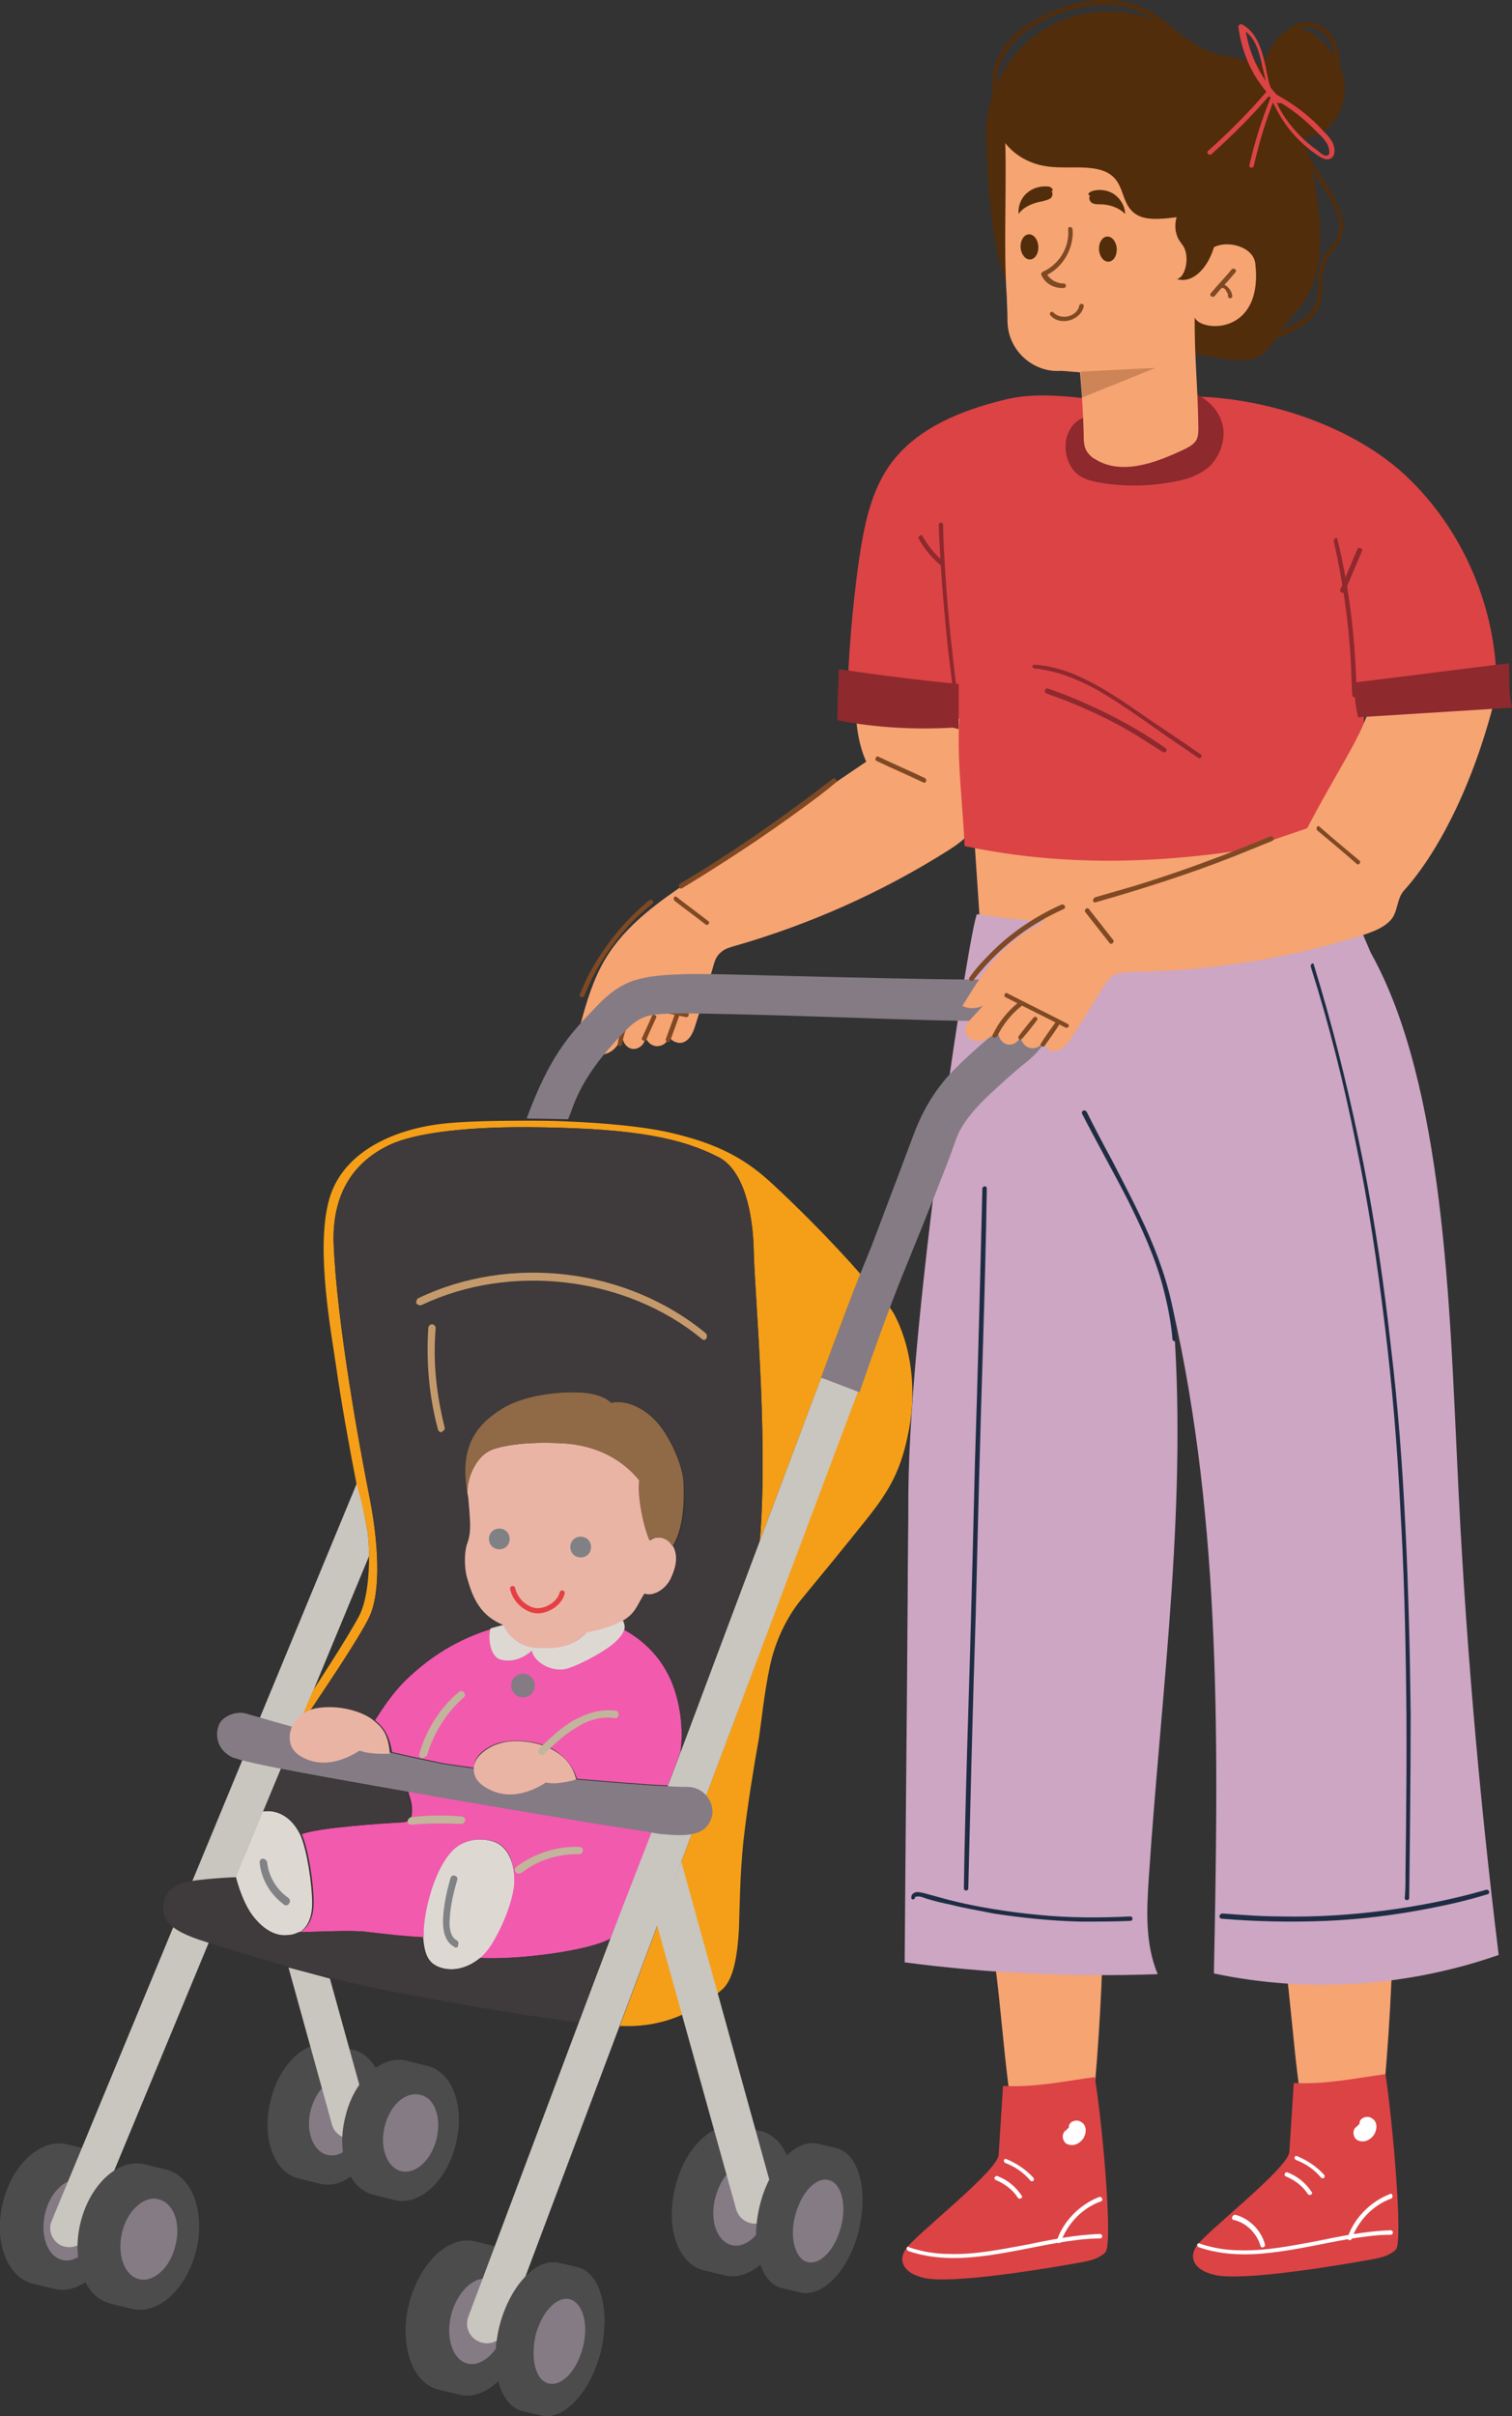 <svg xmlns="http://www.w3.org/2000/svg" width="204.4" height="326.4" style="overflow:visible;enable-background:new 0 0 204.4 326.4" xml:space="preserve">
    <rect width="100%" height="100%" fill="#333333" stroke="none"/>
    <style>
        .st0{fill:#f6a472}.st1{fill:#7f4924}.st2{fill:#dc4345}.st3{fill:#fff}.st4{fill:#512d0c}.st7{fill:#8e292e}.st8{fill:#1f2d44}.st10{fill:#f59f18}.st11{fill:#4d4c4c}.st12{fill:#857b84}.st13{fill:#c9c5bf}.st14{fill:#eab4a5}.st16{fill:#ddd9d2}
    </style>
    <path class="st0" d="M115 89.2c1 5.1.1 9.2 2.1 13.7-7.8 5.3-15.6 10.5-23.4 15.8-4.5 3-9.1 6.2-11.9 10.9-1.6 2.7-2.5 5.7-3.3 8.7 1.8.3 3.7-1.2 3.9-3-.7 1.4-1.5 2.8-2.2 4.2-.3.6-.7 1.3-.4 2 .3.9 1.6 1.2 2.5.7.9-.4 1.4-1.3 1.9-2.2-.1.9.7 1.8 1.6 1.7.9-.1 1.6-1 1.4-1.9.1.9 1 1.7 1.9 1.5.9-.1 1.6-1.1 1.4-2-.5.9.9 1.9 1.9 1.5 1-.4 1.4-1.6 1.7-2.6.8-2.5 1.6-5.1 2.3-7.6.2-.7.4-1.4 1-1.9.5-.5 1.2-.7 1.9-.9 10.1-2.9 19.8-7.2 28.7-12.8 1.4-.9 2.8-1.8 3.5-3.2.7-1.3.7-2.8.7-4.3-.2-7.6.7-17.5-2.8-24.2L115 89.2z"/>
    <path class="st1" d="M84.1 141c.3-1.7 1-3.4 2.1-4.8.2-.3-.3-.7-.5-.3-1.1 1.5-1.9 3.3-2.2 5.1 0 .2.1.3.3.3.2 0 .3-.1.3-.3zm3.3-.6c.4-1 .9-2 1.3-2.9.1-.2 0-.3-.2-.4-.2-.1-.3 0-.4.2-.4 1-.9 2-1.3 2.9-.1.2 0 .3.2.4.2.1.4 0 .4-.2zm3.2.2 1.2-3.3c.1-.4-.5-.6-.6-.2l-1.2 3.3c-.1.3.5.5.6.2z"/>
    <path class="st1" d="M83.8 135.6c3 .6 5.9 1.2 8.9 1.8.4.1.6-.5.2-.6-3-.6-5.9-1.2-8.9-1.8-.4-.1-.6.5-.2.6zm7.4-13.9c1.4 1.1 2.8 2.1 4.2 3.2.3.2.7-.3.3-.5-1.4-1.1-2.8-2.1-4.2-3.2-.3-.3-.6.2-.3.5zm27.3-18.9c2.1 1 4.2 1.9 6.3 2.9.4.2.6-.4.2-.6-2.1-1-4.2-1.9-6.3-2.9-.3-.1-.5.5-.2.6zM92.2 120c5.6-3.4 11.1-7 16.4-10.9 1.5-1.1 3-2.2 4.4-3.4.3-.2-.1-.7-.4-.5-5.2 4-10.5 7.8-16 11.3-1.5 1-3.1 1.9-4.7 2.9-.3.3 0 .8.3.6zM79 134.5c1.5-3.8 3.8-7.2 6.6-10.1.8-.8 1.7-1.6 2.6-2.3.3-.3-.1-.7-.4-.5-3.2 2.6-5.9 5.9-7.9 9.5-.6 1-1 2.1-1.5 3.2-.2.4.4.6.6.2z"/>
    <path class="st0" d="M149.1 262.2c-.2 8.6-.8 17.3-1.7 25.9-3.3.2-6.6.4-9.9.5-2-8.7-2.1-21-4.1-29.8 5.7-.3 9.5 3.5 15.2 4.2l.5-.8z"/>
    <path class="st2" d="M148 280.6c-4.4.6-8 1.4-12.4 1.2l-.6 9.3c-.1 2.2-11.4 10.9-12.6 12.8-.3.5-.5 1.1-.4 1.6.2 1.2 1.5 1.9 2.8 2.2 3.7 1 17.7-1.4 21.5-2.1 1.1-.2 2.3-.5 3.1-1.3 1.1-.8-.3-16.9-1.4-23.7z"/>
    <path class="st3" d="M122.8 304.1c3.2 1.1 6.6 1.1 9.9.7 3.4-.4 6.8-1.2 10.2-1.8 1.9-.3 3.8-.6 5.8-.6.4 0 .4-.6 0-.6-3.4.1-6.8.8-10.2 1.5-3.3.6-6.7 1.3-10.1 1.2-1.9 0-3.7-.3-5.5-.9-.3-.3-.5.3-.1.5z"/>
    <path class="st3" d="M148.6 296.8c-2.6 1-4.8 3.2-5.7 5.8-.1.2 0 .3.1.4.1.1.4 0 .4-.1.9-2.5 2.9-4.6 5.4-5.5.4-.1.2-.7-.2-.6zm-14-2.3c1.2.5 2.3 1.3 3 2.4.2.3.8 0 .5-.3-.8-1.2-1.9-2.1-3.2-2.6-.2-.1-.3 0-.4.1-.1.1-.1.3.1.4zm1.3-2.3c1.3.5 2.5 1.3 3.4 2.4.1.1.3.1.4 0 .1-.1.1-.3 0-.4-1-1.1-2.2-1.9-3.6-2.5-.2-.1-.3 0-.4.1 0 .2.1.4.2.4zm8.2-4.4c-.7.4-.5 1.7.3 1.9.8.3 1.7-.2 2.1-.9.4-.7.4-1.7-.3-2.1-.6-.5-1.8-.1-1.7.7l-.4.4z"/>
    <path class="st0" d="M188.3 261.7c-.2 8.6-.8 17.3-1.7 25.9-3.3.2-6.6.4-9.9.5-2-8.7-2.1-21-4.1-29.8 5.7-.3 9.5 3.5 15.2 4.2l.5-.8z"/>
    <path class="st4" d="M138.3 40.4c-4.7-1-4.9-20.4-5-22.1-.1-6 3.3-11.8 8.5-14.7 5.2-2.9 12-2.7 17 .5 1.4.9 2.7 2 4.3 2.7 2.7 1.2 6 .9 8.4 2.6 1.6 1.1 2.5 3 3.2 4.8 1.9 4.7 3.1 9.7 3.6 14.8.4 4 .3 8.3-2 11.7-.9 1.4-2.2 2.6-3.2 4-.7 1-1.3 2.2-2.2 3-1.8 1.4-4.4 1-6.6.6l-7.5-1.5-18.5-6.4z"/>
    <path class="st0" d="M131.5 110.1c.4 6 .8 11.9 1.2 17.9 6.5 1.7 13.3 0 19.9-1.3 8.1-1.5 16.3-2.3 24.5-2.4.4 0 .9 0 1.1-.3.3-.3.2-.7.2-1.1-.6-5.8-1.1-11.6-1.7-17.4-13.8 2.7-28.2-.4-42.1 1.8-1.2.2-2.8 1.2-2.1 2.2l-1 .6z"/>
    <circle transform="rotate(-84.151 159.068 161.075)" cx="159.1" cy="161.1" style="fill:#006838" r="11.5"/>
    <path d="M181.8 120.5c-17.7-.1-29.5 6.4-49.7 3-.7-.1-9.1 53.3-9.3 78 0 4.9-.1 9.9-.1 14.8-.1 16.3-.3 32.5-.4 48.8 11.3 1.5 22.8 2 34.2 1.6-1.7-4.1-1.5-8.6-1.2-13 1.7-25.7 5.4-51.4 3.2-77.1 6.7 29.4 6.2 59.9 5.6 90 12.7 2.7 26.2 1.8 38.5-2.5-2.7-22-4.6-44.1-5.6-66.3-1-20.3-1.7-51.3-11.7-69.1l-3.5-8.2z" style="fill:#cca6c3"/>
    <path class="st2" d="M158.9 53.6c10.8-.5 24.2 3.7 31.8 11.3 7.7 7.6 12 18.5 11.6 29.3-6 .9-11.9 1.7-17.9 2.6l-.3 14.8c-17.9 4.4-35.7 6.5-53.7 2.7-.2-5.1-1.1-12-.7-17.2-5.1-.7-10.1-1.4-15.2-2.1.2-6.4.7-12.8 1.6-19.2.7-4.7 1.6-9.6 4.5-13.4 3.6-4.7 9.5-7 15.2-8.4 6-1.5 12.4.4 18.5.4l4.6-.8zm28.4 226.6c-4.4.6-8 1.4-12.4 1.2l-.6 9.3c-.1 2.2-11.4 10.9-12.6 12.8-.3.5-.5 1.1-.4 1.6.2 1.2 1.5 1.9 2.8 2.2 3.7 1 17.7-1.4 21.5-2.1 1.1-.2 2.3-.5 3.1-1.3 1-.9-.4-17-1.4-23.7z"/>
    <path class="st7" d="M129.6 98.5v-6.1c-5.4-.5-10.8-1.2-16.2-2-.1 2.3-.2 4.6-.2 6.9 5.1 1 10.4 1.3 15.6 1l.8.2z"/>
    <path class="st7" d="M129.3 92.9c-.7-5.7-1.3-11.4-1.6-17.1-.1-1.6-.2-3.2-.2-4.9 0-.4-.6-.4-.6 0 .2 5.7.7 11.5 1.3 17.2l.6 4.8c-.1.5.6.4.5 0z"/>
    <path class="st7" d="M124.2 72.8c.8 1.4 1.8 2.6 3 3.6.3.3.7-.2.4-.5-1.2-1-2.1-2.1-2.9-3.5-.1-.3-.7.1-.5.4zM147 56.3c-1.3.2-2.4 1.3-2.8 2.8-.4 1.5 0 3.3.9 4.4.9 1.1 2.3 1.5 3.6 1.7 3.4.6 7 .5 10.4-.2 1.5-.3 3-.8 4.3-1.9 1.2-1.1 2.1-2.9 2-4.9-.3-3.4-3.4-5.2-6.1-5.9-2.5-.6-5.1-.8-7.6-.5l-4.7 4.5z"/>
    <path class="st0" d="M135.8 16.7c.4 7-.2 16.4.3 23.4 0 .6.1 1.9.1 3.4.1 3.9 3.5 6.9 7.3 6.6l2.5.2s.4 4.2.5 8.3c0 .9 0 1.8.5 2.5.3.4.6.7 1 .9 3.6 2.3 8.3.5 12.1-1.3.6-.3 1.2-.6 1.6-1.2.3-.5.3-1.2.3-1.8-.1-6.2-.5-8.6-.5-14.8.9 2 9.3 2.4 8.2-7.3-.3-2.7-5.3-3.6-6.7-1.2.1-4.6-.5-12.5-1.4-17l-25.8-.7z"/>
    <path class="st7" d="M139.8 90.3c3.1.3 6 1.5 8.7 3 2.9 1.7 5.7 3.7 8.4 5.6 1.7 1.2 3.4 2.3 5.1 3.5.1.1.3 0 .4-.1.1-.2 0-.3-.1-.4-3-2.1-6.1-4.1-9.1-6.2-2.6-1.8-5.3-3.5-8.2-4.7-1.6-.6-3.3-1.1-5.1-1.2-.2 0-.3.1-.4.2 0 0 .1.2.3.3zm1.7 3.4c4.3 1.5 8.5 3.4 12.4 5.8l3.3 2.1c.3.2.7-.2.4-.5-3.8-2.7-8-4.9-12.3-6.7-1.2-.5-2.5-1-3.7-1.4-.4 0-.5.6-.1.7zm38.8-20.6c1.2 5.3 2 10.7 2.3 16.2.1 1.5.1 3.1.2 4.6 0 .4.6.4.6 0-.1-5.5-.6-11-1.6-16.4-.3-1.5-.6-3.1-1-4.6 0-.4-.5-.2-.5.2z"/>
    <path class="st7" d="M183.5 74.2c-.8 1.8-1.5 3.6-2.3 5.4-.2.4.4.7.6.3.8-1.8 1.5-3.6 2.3-5.4.2-.4-.4-.7-.6-.3z"/>
    <path class="st4" d="M134.8 17c.6 2.8 3.5 5.1 6.9 5.5 3 .4 6.8-.5 8.8 1.4 1.5 1.4 1.2 3.8 3 5 1.3.9 3.3.7 5.1.5 1.9-.2 3.8-.5 5.7-.7.8-.1 1.7-.2 2.5-.2 1.2.1 2.3.5 3.1 1.2.3-5.2.3-10.9-4-14.6-.7-.6-1.6-1.2-2.1-2-.4-.7-.5-1.5-.9-2.2-.7-1.2-2.2-1.9-3.8-2.1-1.6-.2-3.2 0-4.8.2-2.9.4-5.9.7-8.8 1.1-2.3.3-4.7.6-6.7 1.5s-3.7 2.7-3.6 4.6l-.4.8z"/>
    <path class="st4" d="M161.2 26.8c-.7.4-1.4.9-1.8 1.7-.5.9-.7 2.2-.3 3.3.2.7.7 1.1 1 1.7.7 1.5.1 4-1 4.2 2.5.8 5.1-2.4 5.4-6.5.1-1.4-.1-2.8 0-4.2.1-1.4.7-2.8 1.5-2.9l-4.8 2.7zm8.9-15.7c.3-1.9 1.1-3.8 2.2-5.4.5-.7 1.1-1.4 2-1.7 1.4-.5 3 .3 4.1 1.3 2 1.7 3.5 4.3 3.4 6.9 0 2.7-1.7 5.3-4.2 6.2-2.5.8-5.7-.6-6.3-3.2l-1.2-4.1z"/>
    <path class="st8" d="M123.7 256.3c0-.1.5-.1.6-.1.5.1.9.3 1.3.4 1 .3 1.9.5 2.9.7 1.9.5 3.9.8 5.8 1.2 3.9.6 7.8 1 11.8 1.1 2.2 0 4.5 0 6.7-.1.4 0 .4-.6 0-.6-4.1.2-8.2.2-12.3-.2-4.1-.4-8.1-1-12.1-2l-3.3-.9c-.4-.1-.8-.2-1.2-.2-.4.1-.7.3-.7.7-.1.4.5.4.5 0zm41.4 2.9c4.7.4 9.5.5 14.2.3 4.7-.2 9.4-.8 14-1.7 2.6-.5 5.2-1.1 7.8-1.9.4-.1.2-.7-.2-.6-4.5 1.3-9.1 2.2-13.7 2.8-4.6.6-9.3.9-14 .8-2.6 0-5.3-.2-7.9-.4-.5 0-.6.6-.2.7z"/>
    <path class="st8" d="M177.2 130.6c2.5 7.9 4.5 15.9 6.1 23.9 1.7 8.1 2.9 16.3 3.9 24.5s1.7 16.4 2.1 24.7c.5 8.3.7 16.6.8 24.9.1 8.2 0 16.5-.1 24.7 0 1 0 2.1-.1 3.1 0 .4.6.4.6 0 .1-8.3.2-16.6.2-25-.1-8.3-.3-16.6-.7-24.9-.4-8.3-1-16.6-2-24.8-.9-8.2-2.1-16.4-3.7-24.6-1.6-8-3.5-16-5.8-23.8l-.9-3c0-.3-.5-.1-.4.3zm-30.9 19.9c2 3.9 4.1 7.6 6.1 11.5 1.9 3.8 3.7 7.7 4.8 11.8.6 2.3 1.1 4.7 1.3 7.1 0 .4.7.4.6 0-.3-4.3-1.5-8.4-3.1-12.4s-3.7-7.9-5.7-11.8c-1.2-2.2-2.3-4.3-3.4-6.5-.3-.4-.8-.1-.6.3zm-13.5 10.1c-.3 12.3-.6 24.6-1 36.9-.3 12.3-.6 24.6-1 36.9-.2 6.9-.4 13.8-.5 20.7 0 .4.6.4.6 0 .3-12.3.6-24.6 1-36.9.3-12.3.6-24.6 1-36.9.2-6.9.4-13.8.5-20.7 0-.5-.6-.4-.6 0z"/>
    <path class="st1" d="M164.2 40c.9-1.1 1.9-2.1 2.8-3.2.3-.3-.2-.7-.5-.4-.9 1.1-1.9 2.1-2.8 3.2-.3.3.2.7.5.4z"/>
    <path class="st1" d="M165.2 38.9h.1c.1 0 .2.1.2.1.2.1.2.2.2.2.3.5.3.5.3.6v.2c0 .2.2.3.3.3.2 0 .3-.2.3-.3-.1-.8-.7-1.5-1.5-1.7-.2 0-.3.1-.4.2.3.2.4.3.5.4z"/>
    <path style="opacity:.34;fill:#7f4924" d="m146.1 50.2 10.1-.5-9.9 4z"/>
    <path class="st1" d="M144.4 31c.2 2.4-1.2 4.7-3.4 5.7-.2.1-.3.3-.2.5.5 1.1 1.7 1.8 3 1.7.4 0 .4-.6 0-.6-1 0-2-.6-2.4-1.5-.1.2-.1.3-.2.5 2.4-1 4-3.7 3.8-6.3-.1-.5-.7-.4-.6 0zM142 42.6c1.3 1.5 4.1.7 4.5-1.2.1-.4-.5-.5-.6-.1-.3 1.5-2.5 2-3.5.9-.1-.1-.3-.1-.4 0-.1.1-.1.3 0 .4z"/>
    <ellipse transform="matrix(.998 -.059 .059 .998 -1.72 8.86)" class="st4" cx="149.8" cy="33.7" rx="1.2" ry="1.7"/>
    <ellipse transform="matrix(.998 -.059 .059 .998 -1.722 8.234)" class="st4" cx="139.2" cy="33.4" rx="1.2" ry="1.7"/>
    <path class="st4" d="M147.4 26.4c-.3.3-.1.8.2 1s.8.2 1.1.2c1.2 0 2.5.4 3.4 1.3 0-1-.6-2-1.4-2.6-.8-.6-2-.8-3-.5-.3.1-.7.3-.5.6h.2zm-5.3-.6c.3.2.2.8-.1 1-.3.2-.7.3-1.1.4-1.2.2-2.5.7-3.2 1.7-.1-1 .3-2.1 1.1-2.8.8-.7 1.8-1 2.9-.9.3 0 .7.3.6.6h-.2z"/>
    <path class="st2" d="M173.2 13.4c-2.1-2-3.6-4.6-4.4-7.4-.2-.8-.4-1.6-.5-2.4-.2.1-.3.2-.5.3 2 1 2.5 3.4 2.9 5.3.3 1.2.5 2.3.9 3.4.4 1.2 1 2.3 1.6 3.3 1.3 2.1 3.1 3.9 5.1 5.2.5.3 1.1.6 1.6.3.4-.2.5-.6.5-1.1 0-1.1-.9-2-1.6-2.7-2-2.2-4.5-4-7.2-5.3-.1-.1-.3 0-.4.1-2.5 2.9-5.1 5.5-7.9 8-.3.3.2.7.5.4 2.8-2.5 5.5-5.2 7.9-8-.1 0-.3 0-.4.1 2.3 1.1 4.4 2.6 6.2 4.4l1.3 1.3c.3.4.7.8.8 1.3.1.3.2.8 0 1-.4.4-1.1-.2-1.4-.5-1.9-1.3-3.6-3.1-4.8-5-.6-1-1.1-2.1-1.5-3.2-.4-1-.6-2.1-.8-3.2-.5-2.1-1.1-4.6-3.2-5.7-.2-.1-.5.1-.5.3.4 3 1.5 5.9 3.4 8.3.5.7 1.1 1.3 1.7 1.9.6.4 1-.1.7-.4z"/>
    <path class="st2" d="M171.8 13.1c-1.2 3-2.2 6.1-2.9 9.2-.1.4.5.5.6.1.7-3.1 1.6-6.1 2.8-9.1.2-.3-.3-.6-.5-.2z"/>
    <path class="st4" d="M169.1 47.8c1.4-1.3 3.2-1.9 4.9-2.7 1.6-.7 3.3-1.7 4.1-3.3.5-1 .6-2.2.6-3.3.1-1.1.1-2.3.6-3.3s1.4-1.7 1.9-2.8c.5-1.1.5-2.4.1-3.5-.4-1.4-1.2-2.6-1.9-3.8-.8-1.4-1.7-2.7-2.5-4.1-.2-.3-.7 0-.5.3.7 1.2 1.5 2.4 2.2 3.6.7 1.1 1.4 2.1 1.9 3.3.5 1.1.8 2.3.4 3.5-.3 1.1-1.2 1.8-1.8 2.7-1.3 1.9-.6 4.3-1.2 6.4-.6 1.7-2.1 2.7-3.7 3.4-1.8.9-3.8 1.5-5.4 2.9-.4.5 0 .9.3.7zm-6-40.1c-1.2-1-2.3-2-3.5-3-1-.9-2-1.7-3.1-2.5-1.1-.7-2.3-1.4-3.6-1.7-1.3-.4-2.7-.5-4-.5-2.7.1-5.3.9-7.7 2-2.2 1.1-4.4 2.6-5.7 4.7-1.4 2.2-1.9 5.2-.8 7.7.2.4.8.2.6-.2-1-2.1-.7-4.6.4-6.6 1.1-2.1 3.1-3.7 5.2-4.8 2.2-1.1 4.8-1.9 7.3-2.1 1.3-.1 2.6-.1 3.9.2 1.3.3 2.4.8 3.5 1.5 1.2.8 2.3 1.7 3.4 2.6 1.2 1.1 2.5 2.1 3.7 3.2.3.2.7-.2.4-.5zm16.9 4.8c1.2-2.3 1.7-5.1.2-7.4-.6-.9-1.5-1.7-2.6-2-1.1-.3-2.2-.1-3.1.6-1 .7-1.6 1.9-1.4 3.1.1.4.7.4.6 0-.3-1.9 1.8-3.5 3.6-3.1 2.1.5 3.2 2.6 3.2 4.6 0 1.4-.4 2.7-1.1 3.9-.2.4.4.7.6.3z"/>
    <path class="st3" d="M162.1 303.6c3.2 1.1 6.6 1.1 9.9.7 3.4-.4 6.8-1.2 10.2-1.8 1.9-.3 3.8-.6 5.8-.6.4 0 .4-.6 0-.6-3.4.1-6.8.8-10.2 1.5-3.3.6-6.7 1.3-10.1 1.2-1.9 0-3.7-.3-5.5-.9-.4-.2-.5.4-.1.5z"/>
    <path class="st3" d="M187.9 296.4c-2.6 1-4.8 3.2-5.7 5.8-.1.2 0 .3.1.4.1.1.4 0 .4-.1.9-2.5 2.9-4.6 5.4-5.5.3-.2.1-.8-.2-.6zm-21.1 3.5c1.7.4 3.1 1.8 3.6 3.5.1.4.7.2.6-.2-.5-1.9-2.1-3.5-4-4-.5 0-.6.7-.2.7zm7-5.9c1.2.5 2.3 1.3 3 2.4.2.3.8 0 .5-.3-.8-1.2-1.9-2.1-3.2-2.6-.2-.1-.3 0-.4.1-.1.2 0 .4.1.4zm1.4-2.2c1.3.5 2.5 1.3 3.4 2.4.1.1.3.1.4 0 .1-.1.1-.3 0-.4-1-1.1-2.2-1.9-3.6-2.5-.2-.1-.3 0-.4.1 0 .1 0 .3.2.4zm8.2-4.5c-.7.4-.5 1.7.3 1.9.8.3 1.7-.2 2.1-.9.4-.7.4-1.7-.3-2.1-.6-.5-1.8-.1-1.7.7l-.4.4z"/>
    <path class="st10" d="m120.2 176.5.6.9c2.4 4.4 3.1 10.3 2.1 15.6-1 5.5-2.6 8.3-5.8 12.3-3.2 4-5.5 6.8-8.8 10.8-1.9 2.3-3.5 5.6-4.2 8.9-.8 3.7-1.2 7.8-1.5 9.8-.6 3.3-1.6 9.4-2.1 13.9-.5 4.9-.5 9.1-.6 11.8-.2 3.6-.7 6.8-2.2 8.2-1.5 1.3-2.8 2.3-5.1 3.3-2.3 1.1-5.1 1.8-8.3 1.7h-.5l36.4-97.2z"/>
    <path class="st11" d="M4.4 308.5c-3.5-.9-5.3-5.8-4-11 1.3-5.2 5.2-8.7 8.7-7.8l2.9.7c3.5.9 5.3 5.8 4 11-1.3 5.2-5.2 8.7-8.7 7.8l-2.9-.7z"/>
    <path class="st12" d="M13.3 300.8c-.7 3-3 5-4.9 4.5-2-.5-3-3.3-2.3-6.3.7-3 3-5 4.9-4.5 2 .5 3 3.3 2.3 6.3z"/>
    <path class="st11" d="M40.4 294.3c-3.4-.8-5.1-5.6-3.8-10.6 1.2-5 5-8.4 8.3-7.5l2.8.7c3.4.8 5.1 5.6 3.8 10.6-1.2 5-5 8.4-8.3 7.5l-2.8-.7z"/>
    <path class="st12" d="M49 286.8c-.7 2.9-2.8 4.8-4.8 4.3-1.9-.5-2.9-3.2-2.2-6 .7-2.8 2.8-4.8 4.8-4.3 1.9.4 2.9 3.1 2.2 6z"/>
    <path class="st11" d="M59.2 322.8c-3.5-.9-5.3-6.1-3.9-11.6s5.4-9.3 8.9-8.4l2.9.7c3.5.9 5.3 6.1 3.9 11.6s-5.4 9.3-8.9 8.4l-2.9-.7z"/>
    <path class="st12" d="M68.3 314.5c-.8 3.1-3.1 5.3-5.1 4.8-2-.5-3-3.5-2.2-6.6.8-3.1 3.1-5.3 5.1-4.8 2 .5 3 3.5 2.2 6.6z"/>
    <path class="st11" d="M95.1 306.7c-3.5-.9-5.2-5.9-3.8-11.3 1.3-5.4 5.2-9 8.7-8.2l2.9.7c3.5.9 5.2 5.9 3.8 11.3-1.3 5.4-5.2 9-8.7 8.2l-2.9-.7z"/>
    <path class="st12" d="M103.9 298.6c-.8 3.1-3 5.2-5 4.7s-3-3.4-2.2-6.4c.8-3.1 3-5.2 5-4.7 2 .4 3 3.3 2.2 6.4z"/>
    <path class="st11" d="M70.6 325.7c-3.1-.8-4.4-5.9-3.1-11.4 1.4-5.5 5-9.3 8-8.6l2.6.6c3.1.8 4.4 5.9 3.1 11.4-1.4 5.5-5 9.3-8 8.6l-2.6-.6z"/>
    <path class="st12" d="M78.8 317.1c-.8 3.1-2.8 5.3-4.6 4.9-1.8-.4-2.5-3.3-1.8-6.5.8-3.1 2.8-5.3 4.6-4.9 1.8.5 2.6 3.4 1.8 6.5z"/>
    <path class="st11" d="M70.6 325.7c-3.1-.8-4.4-5.9-3.1-11.4 1.4-5.5 5-9.3 8-8.6l2.6.6c3.1.8 4.4 5.9 3.1 11.4-1.4 5.5-5 9.3-8 8.6l-2.6-.6z"/>
    <path class="st12" d="M78.8 317.1c-.8 3.1-2.8 5.3-4.6 4.9-1.8-.4-2.5-3.3-1.8-6.5.8-3.1 2.8-5.3 4.6-4.9 1.8.5 2.6 3.4 1.8 6.5z"/>
    <path class="st13" d="m92.1 251.5 12.6 45.5c.4 1.4-.4 2.9-1.9 3.3-1.4.4-2.9-.4-3.3-1.9L88.8 260l3.3-8.5z"/>
    <path class="st13" d="m111 186.1-19 50.6-9.5 25.2L63.3 313c-.5 1.4.2 2.9 1.6 3.4 1.4.5 2.9-.2 3.4-1.6l47.8-127.1-5.1-1.6z"/>
    <path class="st14" d="M63.1 202.3c.2 2.6.5 4.5-.1 6.1-.5 1.3-.4 3.5-.1 4.6.8 2.9 1.8 5.3 5.1 6.6.4 1.5 2.3 3 4.3 3.1 3.1.2 5.2-.3 6.9-2.1 1.7-.2 3.4-.8 4.9-1.6 1.8-1 2-2.1 3-3.7 1 .4 2.8-.4 3.6-2.1.7-1.5 1-3 .3-4.3-.7-1.3-2.3-1.5-3.1-.8-.8-1.7-1.7-6-1.4-8.1-2.9-3.6-7-4.8-10.1-5-3.1-.2-6.8-.1-9.5.7-2.3.7-4.1 3.6-3.8 6.6z"/>
    <path d="M90.9 208.9c-.7-1.3-2.3-1.5-3.1-.8-.8-1.7-1.7-6-1.4-8.1-2.9-3.6-7-4.8-10.1-5-3.1-.2-6.8-.1-9.5.7-2.1.7-3.8 3.6-3.6 6.6-1.3-6.4.7-9.6 4.6-12 3.2-1.9 7.9-2.3 10.4-2.2 2.5.1 3.8.8 4.4 1.4 1.4-.3 3.7.1 5.9 2.3 2 2 3.8 6.2 3.9 8.4.1 2.2.1 6.2-1.5 8.7z" style="fill:#906946"/>
    <path class="st16" d="M67 248.9c-1.7-.7-4.4-.6-6.1 1.3-2.6 2.9-3.9 9.1-3.7 11.5.2 2.4.7 3.7 2.7 4.2 1.6.4 3.5 0 5.1-1.4.6-.5 1.1-1.1 1.6-1.9 1.7-2.8 2.8-5.9 3-8 0-2.1-.5-4.8-2.6-5.7zm-31.8-4.1c-2.6.6-4.1 2-4 4.9.1 2.9 1.5 7.1 2.9 9.1 1.5 2 3.2 2.9 4.8 2.7.6-.1 1-.2 1.5-.4 1.2-.7 1.8-2.1 1.8-4 0-2.5-.7-7.2-1.6-9.2-1-2.1-2.9-3.7-5.4-3.1z"/>
    <path class="st12" d="M111 186.1s4.1-11.3 6.8-17.7c2.5-6.6 4.8-12.7 5.7-15.1 1.3-3.5 3.2-6.6 5.8-9.1 1.7-1.7 4.1-3.8 5.7-5.1.5-.3.8-.7 1-.9-.5-.2-1.4-.4-2.7-.3-3 .1-11.9-.2-20.7-.5-8.8-.3-17.7-.5-20.1-.5-2.5 0-4.2.1-5.1.4-.9.3-1.8.8-3 2.1-3.5 3.6-5.9 6.9-7.2 10.8l-.4 1-5.6-.1c3.1-8.4 5.7-11.3 9.5-15.2 1.5-1.6 3.2-2.9 5.2-3.5 2-.6 4-.7 6.6-.8 2.8-.1 11.5.2 20.4.4 8.9.2 17.9.4 20.5.3 2.3 0 4.1.3 5.7 1.1 1.6.8 2.9 2.6 2.9 4.5-.1 2.5-1.5 4.2-3.4 5.7-1.4 1.1-3.7 3.2-5.3 4.7-2.3 2.3-3.6 4-4.3 6.3-.9 2.6-3.7 9.6-6.4 16.2-2.7 6.5-5.6 15-6.4 17.3l-5.2-2z"/>
    <path class="st13" d="M39 265.8c1.9.5 3.8 1 5.6 1.5l5.1 18.4c.4 1.3-.4 2.7-1.7 3.1-1.3.4-2.7-.4-3.1-1.7L39 265.8zm10.7-58.9c.1.9.2 2 .2 3.3L11.8 302c-.5 1.3-2.1 1.9-3.4 1.4-1.3-.5-2-2.1-1.4-3.4l16.4-39.6 25-60.4c.5 2.8 1 5.3 1.3 6.9z"/>
    <path d="M66.1 207.9c0 .8.6 1.4 1.4 1.4.8 0 1.4-.6 1.4-1.4 0-.8-.6-1.4-1.4-1.4-.8 0-1.4.6-1.4 1.4zm11 1.1c0 .8.6 1.4 1.4 1.4.8 0 1.4-.6 1.4-1.4 0-.8-.6-1.4-1.4-1.4-.8 0-1.4.6-1.4 1.4z" style="fill:#808184"/>
    <path d="M69.3 214.6c.4 1.8 2 2.9 3.2 3 1.2.1 3.1-.8 3.5-2.4" style="fill:none;stroke:#e44044;stroke-width:.7;stroke-linecap:round;stroke-linejoin:round;stroke-miterlimit:10"/>
    <path class="st10" d="M49.7 206.9c.1.9.2 2 .2 3.3 0 2.7-.3 6-1.3 8-1.5 2.9-6.3 10.2-6.3 10.2l-1.3 3.1c.3-.2.7-.4 1-.5 1.4-2.1 6.5-9.6 7.9-12.5 1.7-3.6 1.2-10.3.1-16-1.4-7-4.5-24-4.9-34.6-.2-7.1 3.1-11.1 7.5-13.2 3.5-1.7 11-2.6 20.8-2.4 12.7.2 18.8 1.5 23.7 4 3.4 1.7 4.7 7.4 4.8 12.8.1 5.3 1.9 24.2.9 38l-.1 1.1 8.2-21.8s2.9-8 5.4-14.3c-3.9-4.5-9.1-9.6-11.6-11.9-3.7-3.5-7.4-5.7-14.6-7.3-3.3-.7-8.3-1.2-13.5-1.4-1.9-.1-3.8-.1-5.6-.1-4.3 0-8.4.1-11.1.4-7.1.8-13.9 4.1-15.5 10.6-1.7 6.7.4 17.7 1.1 22.6.6 4.2 1.7 10.4 2.7 15.5.7 2.3 1.2 4.8 1.5 6.4z"/>
    <path d="M82.5 261.9c-3 1.7-12.8 2.9-17.6 2.6.6-.5 1.1-1.1 1.6-1.9 1.7-2.8 2.8-5.9 3-8 .1-2.1-.3-4.8-2.4-5.7-1.7-.7-4.4-.6-6.1 1.3-2.6 2.9-3.9 9.1-3.7 11.5-2.3-.1-5-.4-7.5-.7-2.1-.3-6.7 0-9.2 0 1.2-.7 1.8-2.1 1.8-4 0-2.5-.7-7.2-1.6-9.2 2.1-.9 11.5-1.5 13.4-1.6 1.5 0 1.5-.8 1.5-1.9 0-.9-.4-1.7-.5-2.3 1.6.3 3 .5 3.9.7 5.2.9 22.7 3.9 29 4.8l-5.6 14.4zM78 240.3c4.9.4 9.4.8 12.3.9l1.7-4.6c.4-3 0-6.3-1.1-9.2-1.4-3.5-3.8-5.8-6.5-7.3.1-.4 0-.8-.2-1.2-1.5.8-3.1 1.3-4.9 1.6-1.7 1.9-3.9 2.3-6.9 2.1-2-.1-3.9-1.7-4.3-3.1-4.3 1-8.7 3.1-12.6 6.7-2 1.8-3.9 4.8-4.8 6.2 1.1.9 1.9 1.9 2.3 4.3 2.6.6 5 1.1 6.9 1.5 1.3.2 2.7.4 4.2.6v-.4c.2-1.4 1.9-2.5 3.2-2.9 2.2-.7 5.8-.3 7.8 1 1.2.9 2.3 1.9 2.9 3.8z" style="fill:#f25aae"/>
    <path d="M40.6 247.8c2.1-.9 11.5-1.5 13.4-1.6 1.5 0 1.5-.8 1.5-1.9 0-.9-.4-1.7-.5-2.3-4.8-.8-11.8-2-17-3l-2.4 5.7c2.2-.3 4.1 1.2 5 3.1zm10-15.3c-1.5-1.3-4.9-2.3-8-1.7-.2 0-.4.1-.6.2 1.4-2.1 6.5-9.6 7.9-12.5 1.7-3.6 1.2-10.3.1-16-1.4-7-4.5-24-4.9-34.6-.2-7.1 3.1-11.1 7.5-13.2 3.5-1.7 11-2.6 20.8-2.4 12.7.2 18.8 1.5 23.7 4 3.4 1.7 4.7 7.4 4.8 12.8.1 5.3 1.9 24.2.9 38l-.1 1L92 236.7c.4-3 0-6.3-1.1-9.2-1.4-3.5-3.8-5.8-6.5-7.3.1-.4 0-.8-.2-1.2 1.8-1 2-2.1 3-3.7 1 .4 2.8-.4 3.6-2.1.7-1.5 1-3 .3-4.3 1.6-2.5 1.6-6.5 1.4-8.7-.1-2.2-1.9-6.4-3.9-8.4-2.2-2.2-4.5-2.6-5.9-2.3-.6-.6-1.9-1.3-4.4-1.4-2.5-.1-7.2.2-10.4 2.2-3.9 2.4-5.9 5.6-4.6 12 .2 2.6.5 4.5-.1 6.1-.5 1.3-.4 3.5-.1 4.6.8 2.9 1.8 5.3 5.1 6.6-4.3 1-8.7 3.1-12.6 6.7-2.2 1.9-4.1 4.8-5 6.2zm31.9 29.4c-3 1.7-12.8 2.9-17.6 2.6-1.6 1.3-3.4 1.8-5.1 1.4-2-.5-2.5-1.8-2.7-4.2-2.3-.1-5-.4-7.5-.7-2.1-.3-6.7 0-9.2 0-.4.2-.9.4-1.5.4-1.6.2-3.3-.7-4.8-2.7-.9-1.2-1.7-3.1-2.2-5.1h-.1c-2.7.1-5.3.4-5.8.5-2.3.3-3.6 1.3-3.9 3.1-.3 1.9.6 3.4 4.7 4.8 3.6 1.2 8 2.5 12.2 3.7 1.9.5 3.8 1 5.6 1.5 2.5.6 4.7 1.1 6.7 1.5 6.5 1.3 18.5 3.5 26.9 4.5l4.3-11.3z" style="fill:#3f3a3b"/>
    <path class="st11" d="M50.5 296.5c-3.4-.8-5.1-5.6-3.8-10.6 1.2-5 5-8.4 8.3-7.5l2.8.7c3.4.8 5.1 5.6 3.8 10.6-1.2 5-5 8.4-8.3 7.5l-2.8-.7z"/>
    <path class="st12" d="M59 289c-.7 2.8-2.8 4.8-4.8 4.3-1.9-.5-2.9-3.2-2.2-6 .7-2.9 2.8-4.8 4.8-4.3 2 .4 2.9 3.1 2.2 6z"/>
    <path class="st11" d="M14.9 311.2c-3.5-.9-5.3-5.8-4-11 1.3-5.2 5.2-8.7 8.7-7.8l2.9.7c3.5.9 5.3 5.8 4 11-1.3 5.2-5.2 8.7-8.7 7.8l-2.9-.7z"/>
    <path class="st12" d="M23.7 303.4c-.7 3-3 5-4.9 4.5-2-.5-3-3.3-2.3-6.3.7-3 3-5 4.9-4.5 2.1.5 3.1 3.3 2.3 6.3z"/>
    <path class="st11" d="M70.6 325.7c-3.1-.8-4.4-5.9-3.1-11.4 1.4-5.5 5-9.3 8-8.6l2.6.6c3.1.8 4.4 5.9 3.1 11.4-1.4 5.5-5 9.3-8 8.6l-2.6-.6z"/>
    <path class="st12" d="M78.8 317.1c-.8 3.1-2.8 5.3-4.6 4.9-1.8-.4-2.5-3.3-1.8-6.5.8-3.1 2.8-5.3 4.6-4.9 1.8.5 2.6 3.4 1.8 6.5z"/>
    <path class="st11" d="M105.7 309.1c-3-.7-4.3-5.7-3-11.1 1.3-5.4 4.9-9.1 7.9-8.4l2.5.6c3 .8 4.3 5.7 3 11.1-1.3 5.4-4.9 9.1-7.9 8.4l-2.5-.6z"/>
    <path class="st12" d="M113.7 300.8c-.8 3.1-2.8 5.2-4.5 4.8-1.7-.4-2.5-3.3-1.7-6.3.8-3.1 2.8-5.2 4.5-4.8 1.7.4 2.5 3.2 1.7 6.3zm-80.4-69.3c3.8 1.1 12.4 3.6 19.6 5.3 2.6.6 5 1.1 6.9 1.5 1.3.2 2.7.4 4.2.6 4.2.6 9.2 1.1 13.9 1.5 4.9.4 9.4.8 12.3.9 1.3.1 2.3.1 2.7.1 2.5 0 4 2.5 3.2 4.4-.7 1.8-2.4 2.4-6.3 2-.4 0-1.1-.1-2-.3-6.3-.9-23.8-3.9-29-4.8-.9-.2-2.3-.4-3.9-.7-7.9-1.4-22.1-3.8-23.7-4.7-2-1.1-2.1-3.1-1.6-4.3.5-1.2 2.4-1.9 3.7-1.5z"/>
    <path class="st14" d="M50.6 232.5c-1.5-1.3-4.9-2.3-8-1.7-1.4.3-3.1 1.4-3.4 3.4-.2 1.6.4 2.8 2.6 3.6 2.3.8 4.8 0 6.8-1.3 1.7.6 4.1.4 4.1.4-.2-2.6-1-3.5-2.1-4.4zm24.5 4.1c-2-1.3-5.6-1.8-7.8-1-1.3.4-3 1.6-3.2 2.9-.3 1.6.7 2.8 2.9 3.6 2.3.8 4.8 0 6.8-1.3 1.5.4 4.1-.4 4.1-.4-.5-2-1.6-3-2.8-3.8z"/>
    <path class="st16" d="M66.3 220c-.4 1.6.1 3.9 1.4 4.2 1.8.5 3.4-.5 4.2-1.2.3 1.6 2.8 3 4.8 2.4 2-.6 5.6-2.6 6.7-3.8.6-.6.9-1.1 1-1.5.1-.4 0-.8-.2-1.2-1.5.8-3.1 1.3-4.9 1.6-1.7 1.9-3.9 2.3-6.9 2.1-2-.1-3.9-1.7-4.3-3.1-.7.2-1.2.3-1.8.5z"/>
    <path class="st12" d="M72.3 227.7c0 .9-.7 1.6-1.6 1.6-.9 0-1.6-.7-1.6-1.6 0-.9.7-1.6 1.6-1.6.9 0 1.6.7 1.6 1.6z"/>
    <path class="st0" d="M185 96c-1.1 3.7-4.2 8.1-8.3 15.9-8.9 3-17.8 6.1-26.7 9.1-5.1 1.7-10.5 3.6-14.4 7.4-2.3 2.2-3.9 4.9-5.5 7.5 1.7.8 3.9-.1 4.5-1.9-1.1 1.2-2.1 2.3-3.2 3.5-.5.5-1 1.1-.9 1.8.1 1 1.2 1.5 2.2 1.3 1-.2 1.7-.9 2.4-1.6-.4.8.2 1.9 1.1 2.1.9.2 1.8-.6 1.8-1.5-.2.9.5 1.9 1.4 2 .9.1 1.8-.6 1.9-1.5-.7.7.4 2.1 1.4 1.9 1-.2 1.7-1.1 2.3-2 1.4-2.2 2.8-4.5 4.2-6.7.4-.6.8-1.2 1.4-1.6.6-.3 1.4-.3 2.1-.4 10.5-.1 21-1.7 31-4.8 1.5-.5 3.2-1 4.3-2.2 1-1.1.8-2.9 1.8-4 4.1-4.5 9.4-13.7 12.6-27.2L185 96z"/>
    <path class="st1" d="M134.8 140c.8-1.6 1.9-3 3.3-4.1.3-.2-.1-.7-.4-.5-1.5 1.2-2.7 2.7-3.5 4.4-.1.2 0 .3.2.4.2 0 .3-.1.4-.2zm3.4.3c.7-.8 1.4-1.7 2-2.5.1-.1 0-.3-.1-.4-.2-.1-.3 0-.4.1-.7.8-1.4 1.7-2 2.5-.1.1 0 .3.1.4.1.1.3 0 .4-.1zm3 1c.7-1 1.4-1.9 2-2.9.2-.3-.3-.7-.5-.3-.7 1-1.4 1.9-2 2.9-.2.2.3.6.5.3z"/>
    <path class="st1" d="M135.9 134.7c2.7 1.4 5.4 2.7 8.1 4.1.4.2.7-.3.3-.5-2.7-1.4-5.4-2.7-8.1-4.1-.3-.2-.6.3-.3.5zm10.8-11.5 3.3 4.2c.2.3.7-.1.5-.4l-3.3-4.2c-.2-.3-.7.1-.5.4zm31.4-11c1.8 1.5 3.6 3 5.3 4.5.3.3.7-.3.3-.5-1.8-1.5-3.6-3-5.3-4.5-.3-.3-.6.2-.3.5zm-30 9.7c6.3-1.8 12.6-3.8 18.7-6.2 1.7-.7 3.5-1.4 5.2-2.1.4-.2.1-.7-.3-.6-6 2.5-12.2 4.8-18.4 6.7-1.7.5-3.5 1-5.2 1.5-.5.2-.4.8 0 .7zm-16.5 10.5c2.5-3.2 5.6-6 9.1-8 1-.6 2-1.1 3.1-1.6.4-.2.1-.7-.3-.6-3.8 1.7-7.3 4.1-10.1 7.1-.8.8-1.6 1.7-2.3 2.7-.3.4.2.7.5.4z"/>
    <path class="st7" d="M183.6 96.9c-.4-1.5-.5-3.1-.5-4.7 7.5-.9 13.4-1.7 20.9-2.6.1 2-.1 4 .4 6l-20.8 1.3z"/>
    <path d="M57.1 237.5H57c-.3-.1-.4-.4-.3-.6.9-3.2 2.8-6.2 5.3-8.3.2-.2.5-.2.7 0 .2.2.2.5 0 .7-2.4 2.1-4.1 4.9-5 7.9-.2.1-.4.3-.6.3zm16.2-.4c-.1 0-.3-.1-.4-.2-.2-.2-.2-.5 0-.7 1.4-1.3 2.8-2.7 4.5-3.7 1.4-.8 3.5-1.7 5.8-1.4.3 0 .5.3.4.6 0 .3-.3.5-.6.4-2-.3-3.9.5-5.1 1.3-1.6.9-3 2.3-4.3 3.5-.1.2-.2.2-.3.2zm-3.2 16c-.2 0-.3-.1-.4-.2-.2-.2-.1-.5.1-.7 2.4-1.8 5.4-2.8 8.5-2.7.3 0 .5.2.5.5s-.3.5-.5.5c-2.8-.1-5.6.8-7.8 2.5-.2.1-.3.1-.4.1zm-14.5-6.6c-.3 0-.5-.2-.5-.4 0-.3.2-.5.4-.6 2.3-.3 4.6-.3 6.9-.1.3 0 .5.3.5.5s-.3.5-.5.5c-2.3-.1-4.5-.1-6.8.1z" style="fill:#c2b59b"/>
    <path d="M95.2 181c-.1 0-.2 0-.3-.1-10.3-8.5-25.9-10.3-37.9-4.6-.3.1-.5 0-.7-.2-.1-.2 0-.5.2-.7 12.5-6 28.2-4.1 38.9 4.7.2.2.2.5.1.7-.1.2-.2.2-.3.2zm-35.5 12.5c-.2 0-.4-.1-.5-.4-1.2-4.5-1.6-9.1-1.3-13.7 0-.3.3-.5.5-.5.3 0 .5.3.5.5-.4 4.5.1 9 1.2 13.4.1.3-.1.5-.4.6.1.1 0 .1 0 .1z" style="fill:#c49a6c"/>
    <path d="M61.6 263.1c-.1 0-.1 0-.2-.1-1.1-.6-1.6-1.9-1.5-3.9.1-1.8.5-3.6 1-5.4.1-.3.4-.4.6-.3.3.1.4.4.3.6-.5 1.7-.9 3.4-1 5.2-.1.9 0 2.4.9 2.9.2.1.4.4.2.7.1.2-.1.3-.3.3zm-22.9-5.7c-.1 0-.2 0-.3-.1-1.8-1.3-3.1-3.4-3.3-5.7 0-.3.2-.5.4-.5.3 0 .5.2.6.4.2 2 1.3 3.8 2.9 4.9.2.2.3.5.1.7-.1.2-.2.3-.4.3z" style="fill:#808285"/>
</svg>
